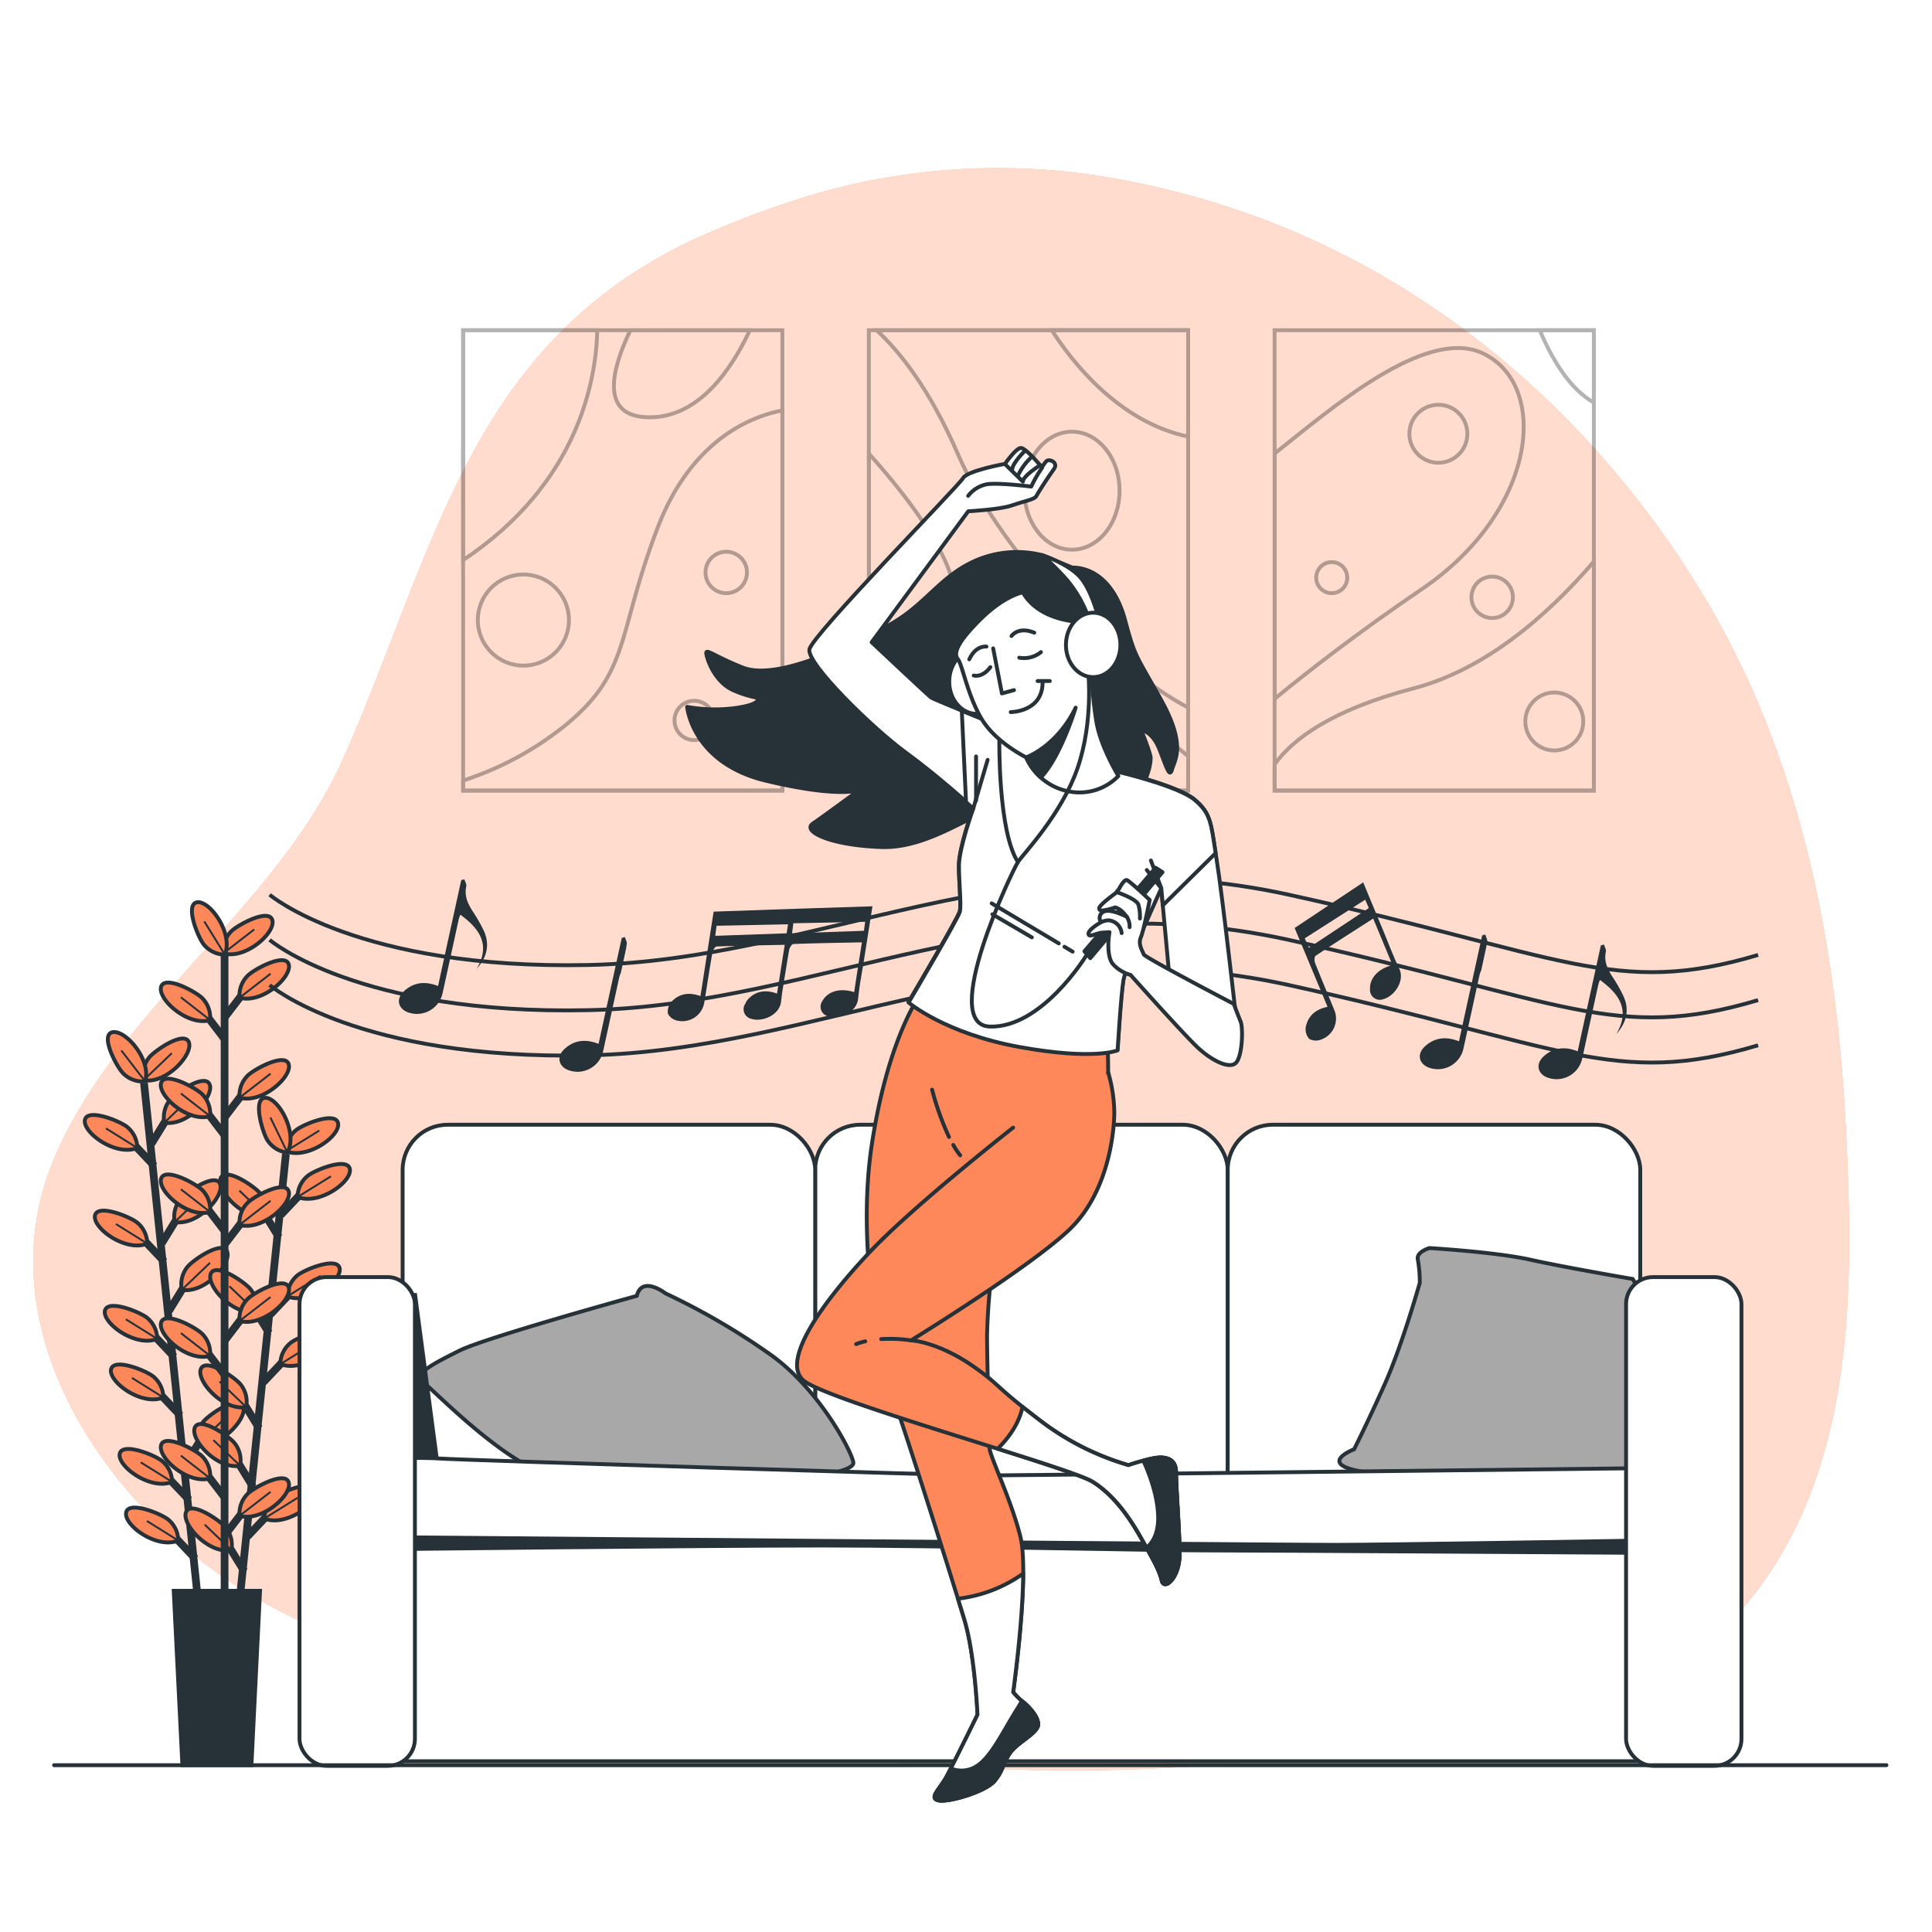 <svg class="animated" id="freepik_stories-listening-happy-music" xmlns="http://www.w3.org/2000/svg" viewBox="0 0 500 500" version="1.1" xmlns:xlink="http://www.w3.org/1999/xlink" xmlns:svgjs="http://svgjs.com/svgjs"><style>svg#freepik_stories-listening-happy-music:not(.animated) .animable {opacity: 0;}svg#freepik_stories-listening-happy-music.animated #freepik--musical-notes--inject-1 {animation: 1.5s Infinite  linear floating;animation-delay: 0s;}            @keyframes floating {                0% {                    opacity: 1;                    transform: translateY(0px);                }                50% {                    transform: translateY(-10px);                }                100% {                    opacity: 1;                    transform: translateY(0px);                }            }        </style><g id="freepik--background-simple--inject-1" class="animable" style="transform-origin: 243.591px 250.827px;"><path d="M437,428a58.28,58.28,0,0,0,13.79-11.5c29.3-33.9,29-81.73,27-122.94-2.38-48.65-11.38-97.32-37.41-140.23C415.3,112,377.5,76.83,330.19,58A215.65,215.65,0,0,0,289.58,46.4a170.44,170.44,0,0,0-77.5,3.47,239.53,239.53,0,0,0-28,10.08C121.82,86.49,113.17,141.2,89,195.9c-17.13,38.72-57.43,64-74.52,102.8C-4.69,342.13,26,389.58,65.12,412.89a158.86,158.86,0,0,0,28.5,13.23c93,32.72,197.91,42.75,294.73,18.94C404.64,441.05,422.69,436.8,437,428Z" style="fill: rgb(255, 136, 91); transform-origin: 243.591px 250.827px;" id="el2og7d7fzuju" class="animable"></path><g id="el50gi3r1v6mn"><path d="M437,428a58.28,58.28,0,0,0,13.79-11.5c29.3-33.9,29-81.73,27-122.94-2.38-48.65-11.38-97.32-37.41-140.23C415.3,112,377.5,76.83,330.19,58A215.65,215.65,0,0,0,289.58,46.4a170.44,170.44,0,0,0-77.5,3.47,239.53,239.53,0,0,0-28,10.08C121.82,86.49,113.17,141.2,89,195.9c-17.13,38.72-57.43,64-74.52,102.8C-4.69,342.13,26,389.58,65.12,412.89a158.86,158.86,0,0,0,28.5,13.23c93,32.72,197.91,42.75,294.73,18.94C404.64,441.05,422.69,436.8,437,428Z" style="fill: rgb(255, 255, 255); opacity: 0.7; transform-origin: 243.591px 250.827px;" class="animable"></path></g></g><g id="freepik--Plant--inject-1" class="animable" style="transform-origin: 56.259px 345.162px;"><line x1="37.27" y1="280.29" x2="51.19" y2="413.72" style="fill: none; stroke: rgb(38, 50, 56); stroke-miterlimit: 10; stroke-width: 2px; transform-origin: 44.23px 347.005px;" id="elphw0lxzagwk" class="animable"></line><line x1="48.95" y1="388.18" x2="42.63" y2="381.52" style="fill: none; stroke: rgb(38, 50, 56); stroke-miterlimit: 10; stroke-width: 2px; transform-origin: 45.79px 384.85px;" id="el7yqta1v0lmx" class="animable"></line><path d="M44.55,383.51A7.15,7.15,0,0,0,42,378.16c-1.62-1.45-10.15-5-11-2C30.2,379.4,38.93,385.81,44.55,383.51Z" style="fill: rgb(255, 136, 91); stroke: rgb(38, 50, 56); stroke-miterlimit: 10; transform-origin: 37.749px 379.494px;" id="elun4jjbcj1nn" class="animable"></path><line x1="44.55" y1="383.51" x2="36.43" y2="378.46" style="fill: none; stroke: rgb(38, 50, 56); stroke-miterlimit: 10; stroke-width: 0.5px; transform-origin: 40.49px 380.985px;" id="elcagxwwqx9r" class="animable"></line><line x1="50.53" y1="403.36" x2="44.22" y2="396.69" style="fill: none; stroke: rgb(38, 50, 56); stroke-miterlimit: 10; stroke-width: 2px; transform-origin: 47.375px 400.025px;" id="el03932cecnbqr" class="animable"></line><path d="M46.13,398.69a7.12,7.12,0,0,0-2.51-5.36c-1.62-1.44-10.15-5-10.95-2C31.79,394.57,40.51,401,46.13,398.69Z" style="fill: rgb(255, 136, 91); stroke: rgb(38, 50, 56); stroke-miterlimit: 10; transform-origin: 39.369px 394.671px;" id="el0itv6tyybefg" class="animable"></path><line x1="46.13" y1="398.69" x2="38.02" y2="393.63" style="fill: none; stroke: rgb(38, 50, 56); stroke-miterlimit: 10; stroke-width: 0.5px; transform-origin: 42.075px 396.16px;" id="elr6ssah3lae" class="animable"></line><line x1="45.08" y1="351.16" x2="38.77" y2="344.49" style="fill: none; stroke: rgb(38, 50, 56); stroke-miterlimit: 10; stroke-width: 2px; transform-origin: 41.925px 347.825px;" id="elp9os7ey6d4q" class="animable"></line><path d="M40.69,346.49a7.16,7.16,0,0,0-2.52-5.36c-1.62-1.44-10.14-5-11-2C26.34,342.37,35.07,348.78,40.69,346.49Z" style="fill: rgb(255, 136, 91); stroke: rgb(38, 50, 56); stroke-miterlimit: 10; transform-origin: 33.902px 342.468px;" id="elavyqe8vfeks" class="animable"></path><line x1="40.69" y1="346.49" x2="32.57" y2="341.43" style="fill: none; stroke: rgb(38, 50, 56); stroke-miterlimit: 10; stroke-width: 0.5px; transform-origin: 36.63px 343.96px;" id="el1hrlzeneaum" class="animable"></line><line x1="46.67" y1="366.33" x2="40.35" y2="359.66" style="fill: none; stroke: rgb(38, 50, 56); stroke-miterlimit: 10; stroke-width: 2px; transform-origin: 43.51px 362.995px;" id="elt6og43v5b0q" class="animable"></line><path d="M42.27,361.66a7.14,7.14,0,0,0-2.51-5.35c-1.62-1.45-10.15-5-11-2C27.92,357.54,36.65,364,42.27,361.66Z" style="fill: rgb(255, 136, 91); stroke: rgb(38, 50, 56); stroke-miterlimit: 10; transform-origin: 35.487px 357.65px;" id="eld95akwncuf9" class="animable"></path><line x1="42.27" y1="361.66" x2="34.15" y2="356.6" style="fill: none; stroke: rgb(38, 50, 56); stroke-miterlimit: 10; stroke-width: 0.5px; transform-origin: 38.21px 359.13px;" id="eldg7rcpcqr9j" class="animable"></line><line x1="42.51" y1="326.51" x2="36.2" y2="319.84" style="fill: none; stroke: rgb(38, 50, 56); stroke-miterlimit: 10; stroke-width: 2px; transform-origin: 39.355px 323.175px;" id="elx0wlfv17q4i" class="animable"></line><path d="M38.11,321.84a7.12,7.12,0,0,0-2.51-5.36c-1.62-1.44-10.15-5-11-2C23.77,317.72,32.49,324.13,38.11,321.84Z" style="fill: rgb(255, 136, 91); stroke: rgb(38, 50, 56); stroke-miterlimit: 10; transform-origin: 31.327px 317.818px;" id="elct2urbm6raa" class="animable"></path><line x1="38.11" y1="321.84" x2="30" y2="316.78" style="fill: none; stroke: rgb(38, 50, 56); stroke-miterlimit: 10; stroke-width: 0.5px; transform-origin: 34.055px 319.31px;" id="ela1g44praj1i" class="animable"></line><line x1="39.93" y1="301.75" x2="33.61" y2="295.08" style="fill: none; stroke: rgb(38, 50, 56); stroke-miterlimit: 10; stroke-width: 2px; transform-origin: 36.77px 298.415px;" id="el4njh5b33hbp" class="animable"></line><path d="M35.53,297.08A7.14,7.14,0,0,0,33,291.73c-1.62-1.45-10.15-5-11-2C21.18,293,29.91,299.38,35.53,297.08Z" style="fill: rgb(255, 136, 91); stroke: rgb(38, 50, 56); stroke-miterlimit: 10; transform-origin: 28.738px 293.065px;" id="eljbn9fkkhwsi" class="animable"></path><line x1="35.53" y1="297.08" x2="27.41" y2="292.02" style="fill: none; stroke: rgb(38, 50, 56); stroke-miterlimit: 10; stroke-width: 0.5px; transform-origin: 31.47px 294.55px;" id="elw051rwy3l0j" class="animable"></line><line x1="47.88" y1="379.21" x2="52.68" y2="371.38" style="fill: none; stroke: rgb(38, 50, 56); stroke-miterlimit: 10; stroke-width: 2px; transform-origin: 50.28px 375.295px;" id="elo8of69eue6" class="animable"></line><path d="M51.22,373.73A7.14,7.14,0,0,1,52.57,368c1.29-1.75,8.89-7,10.3-4.25C64.41,366.74,57.19,374.82,51.22,373.73Z" style="fill: rgb(255, 136, 91); stroke: rgb(38, 50, 56); stroke-miterlimit: 10; transform-origin: 57.084px 368.399px;" id="el7hevayrmm6t" class="animable"></path><line x1="51.22" y1="373.73" x2="58.53" y2="366.74" style="fill: none; stroke: rgb(38, 50, 56); stroke-miterlimit: 10; stroke-width: 0.5px; transform-origin: 54.875px 370.235px;" id="el4hmay63uhwu" class="animable"></line><line x1="43.72" y1="339.28" x2="48.52" y2="331.45" style="fill: none; stroke: rgb(38, 50, 56); stroke-miterlimit: 10; stroke-width: 2px; transform-origin: 46.12px 335.365px;" id="elg95om0pdd99" class="animable"></line><path d="M47.05,333.8A7.17,7.17,0,0,1,48.41,328c1.28-1.75,8.89-7,10.3-4.25C60.24,326.81,53,334.88,47.05,333.8Z" style="fill: rgb(255, 136, 91); stroke: rgb(38, 50, 56); stroke-miterlimit: 10; transform-origin: 52.914px 328.433px;" id="eld2nlep4djpu" class="animable"></path><line x1="47.05" y1="333.8" x2="54.36" y2="326.81" style="fill: none; stroke: rgb(38, 50, 56); stroke-miterlimit: 10; stroke-width: 0.5px; transform-origin: 50.705px 330.305px;" id="elwwd1yz9jqy" class="animable"></line><line x1="41.89" y1="321.73" x2="46.69" y2="313.9" style="fill: none; stroke: rgb(38, 50, 56); stroke-miterlimit: 10; stroke-width: 2px; transform-origin: 44.29px 317.815px;" id="el9bhldx1a4gm" class="animable"></line><path d="M45.22,316.25a7.18,7.18,0,0,1,1.35-5.76c1.29-1.75,8.89-7,10.31-4.25C58.41,309.26,51.2,317.34,45.22,316.25Z" style="fill: rgb(255, 136, 91); stroke: rgb(38, 50, 56); stroke-miterlimit: 10; transform-origin: 51.086px 310.904px;" id="el146cntjnsox" class="animable"></path><line x1="45.22" y1="316.25" x2="52.53" y2="309.26" style="fill: none; stroke: rgb(38, 50, 56); stroke-miterlimit: 10; stroke-width: 0.5px; transform-origin: 48.875px 312.755px;" id="el5yagq029iq2" class="animable"></line><line x1="39.2" y1="296" x2="44" y2="288.17" style="fill: none; stroke: rgb(38, 50, 56); stroke-miterlimit: 10; stroke-width: 2px; transform-origin: 41.6px 292.085px;" id="el1urd0dlrq4c" class="animable"></line><path d="M42.54,290.53a7.14,7.14,0,0,1,1.35-5.76c1.29-1.75,8.89-7,10.3-4.25C55.73,283.53,48.51,291.61,42.54,290.53Z" style="fill: rgb(255, 136, 91); stroke: rgb(38, 50, 56); stroke-miterlimit: 10; transform-origin: 48.401px 285.183px;" id="elsh7udjaxri9" class="animable"></path><line x1="42.54" y1="290.53" x2="49.85" y2="283.54" style="fill: none; stroke: rgb(38, 50, 56); stroke-miterlimit: 10; stroke-width: 0.5px; transform-origin: 46.195px 287.035px;" id="el344yofqkupx" class="animable"></line><path d="M37.15,279.55a7.12,7.12,0,0,1,1.35-5.75c1.29-1.75,8.89-7,10.3-4.25C50.34,272.56,43.12,280.64,37.15,279.55Z" style="fill: rgb(255, 136, 91); stroke: rgb(38, 50, 56); stroke-miterlimit: 10; transform-origin: 43.011px 274.209px;" id="elkgwi0fkhxpk" class="animable"></path><line x1="37.15" y1="279.55" x2="44.46" y2="272.57" style="fill: none; stroke: rgb(38, 50, 56); stroke-miterlimit: 10; stroke-width: 0.5px; transform-origin: 40.805px 276.06px;" id="elfg1wzcnroh" class="animable"></line><path d="M37.57,279.86A7.15,7.15,0,0,1,32,277.91c-1.61-1.47-6-9.58-3.15-10.69C32,266,39.28,274,37.57,279.86Z" style="fill: rgb(255, 136, 91); stroke: rgb(38, 50, 56); stroke-miterlimit: 10; transform-origin: 32.868px 273.492px;" id="elnqmlwehqvu8" class="animable"></path><line x1="37.57" y1="279.86" x2="31.39" y2="271.85" style="fill: none; stroke: rgb(38, 50, 56); stroke-miterlimit: 10; stroke-width: 0.5px; transform-origin: 34.48px 275.855px;" id="el74odl372b6j" class="animable"></line><line x1="73.99" y1="298.67" x2="60.15" y2="432.1" style="fill: none; stroke: rgb(38, 50, 56); stroke-miterlimit: 10; stroke-width: 2px; transform-origin: 67.07px 365.385px;" id="elr2ox0819hbg" class="animable"></line><line x1="63.21" y1="406.65" x2="58.4" y2="398.83" style="fill: none; stroke: rgb(38, 50, 56); stroke-miterlimit: 10; stroke-width: 2px; transform-origin: 60.805px 402.74px;" id="elgv292cdzx1l" class="animable"></line><path d="M59.87,401.18a7.17,7.17,0,0,0-1.36-5.76c-1.29-1.75-8.89-7-10.3-4.24C46.67,394.19,53.89,402.27,59.87,401.18Z" style="fill: rgb(255, 136, 91); stroke: rgb(38, 50, 56); stroke-miterlimit: 10; transform-origin: 54.002px 395.837px;" id="el4h9ov36jhed" class="animable"></path><line x1="59.87" y1="401.18" x2="52.97" y2="394.56" style="fill: none; stroke: rgb(38, 50, 56); stroke-miterlimit: 10; stroke-width: 0.5px; transform-origin: 56.42px 397.87px;" id="eletk1ikt9yrh" class="animable"></line><line x1="67.05" y1="369.62" x2="62.24" y2="361.8" style="fill: none; stroke: rgb(38, 50, 56); stroke-miterlimit: 10; stroke-width: 2px; transform-origin: 64.645px 365.71px;" id="eloxh2mb9zynq" class="animable"></line><path d="M63.71,364.15a7.17,7.17,0,0,0-1.36-5.76c-1.28-1.75-8.89-7-10.3-4.24C50.52,357.16,57.74,365.24,63.71,364.15Z" style="fill: rgb(255, 136, 91); stroke: rgb(38, 50, 56); stroke-miterlimit: 10; transform-origin: 57.843px 358.807px;" id="elsoorboldwxr" class="animable"></path><line x1="63.71" y1="364.15" x2="56.81" y2="357.53" style="fill: none; stroke: rgb(38, 50, 56); stroke-miterlimit: 10; stroke-width: 0.5px; transform-origin: 60.26px 360.84px;" id="elqba26pyqt2t" class="animable"></line><line x1="65.47" y1="384.8" x2="60.67" y2="376.97" style="fill: none; stroke: rgb(38, 50, 56); stroke-miterlimit: 10; stroke-width: 2px; transform-origin: 63.07px 380.885px;" id="elbdzan80e1" class="animable"></line><path d="M62.14,379.32a7.14,7.14,0,0,0-1.36-5.75c-1.29-1.75-8.89-7-10.3-4.25C48.94,372.34,56.16,380.41,62.14,379.32Z" style="fill: rgb(255, 136, 91); stroke: rgb(38, 50, 56); stroke-miterlimit: 10; transform-origin: 56.272px 373.979px;" id="elqcu0llw5b1m" class="animable"></path><line x1="62.14" y1="379.32" x2="55.23" y2="372.7" style="fill: none; stroke: rgb(38, 50, 56); stroke-miterlimit: 10; stroke-width: 0.5px; transform-origin: 58.685px 376.01px;" id="el5xr3lld2orr" class="animable"></line><line x1="69.61" y1="344.97" x2="64.8" y2="337.15" style="fill: none; stroke: rgb(38, 50, 56); stroke-miterlimit: 10; stroke-width: 2px; transform-origin: 67.205px 341.06px;" id="el7qykhsavv45" class="animable"></line><path d="M66.27,339.5a7.17,7.17,0,0,0-1.36-5.76c-1.29-1.75-8.89-7-10.3-4.24C53.07,332.51,60.29,340.59,66.27,339.5Z" style="fill: rgb(255, 136, 91); stroke: rgb(38, 50, 56); stroke-miterlimit: 10; transform-origin: 60.402px 334.157px;" id="eldn4j6tteli6" class="animable"></path><line x1="66.27" y1="339.5" x2="59.37" y2="332.88" style="fill: none; stroke: rgb(38, 50, 56); stroke-miterlimit: 10; stroke-width: 0.5px; transform-origin: 62.82px 336.19px;" id="elhyu6qght7y" class="animable"></line><line x1="72.18" y1="320.21" x2="67.37" y2="312.39" style="fill: none; stroke: rgb(38, 50, 56); stroke-miterlimit: 10; stroke-width: 2px; transform-origin: 69.775px 316.3px;" id="elh8pxehzok27" class="animable"></line><path d="M68.84,314.74A7.17,7.17,0,0,0,67.48,309c-1.29-1.75-8.89-7-10.3-4.24C55.64,307.75,62.86,315.83,68.84,314.74Z" style="fill: rgb(255, 136, 91); stroke: rgb(38, 50, 56); stroke-miterlimit: 10; transform-origin: 62.97px 309.407px;" id="eliada9g46189" class="animable"></path><line x1="68.84" y1="314.74" x2="61.94" y2="308.12" style="fill: none; stroke: rgb(38, 50, 56); stroke-miterlimit: 10; stroke-width: 0.5px; transform-origin: 65.39px 311.43px;" id="ellpsd8lswmfm" class="animable"></line><line x1="64.02" y1="397.65" x2="70.33" y2="390.98" style="fill: none; stroke: rgb(38, 50, 56); stroke-miterlimit: 10; stroke-width: 2px; transform-origin: 67.175px 394.315px;" id="elgml9nvqcd8i" class="animable"></line><path d="M68.41,393a7.17,7.17,0,0,1,2.51-5.36c1.62-1.45,10.14-5,11-2C82.76,388.85,74,395.27,68.41,393Z" style="fill: rgb(255, 136, 91); stroke: rgb(38, 50, 56); stroke-miterlimit: 10; transform-origin: 75.193px 388.973px;" id="elzoomh0s1lzi" class="animable"></path><line x1="68.41" y1="392.98" x2="77" y2="387.64" style="fill: none; stroke: rgb(38, 50, 56); stroke-miterlimit: 10; stroke-width: 0.5px; transform-origin: 72.705px 390.31px;" id="el0hbdtgj7srh" class="animable"></line><line x1="68.16" y1="357.71" x2="74.47" y2="351.04" style="fill: none; stroke: rgb(38, 50, 56); stroke-miterlimit: 10; stroke-width: 2px; transform-origin: 71.315px 354.375px;" id="elc9rago4vnn" class="animable"></line><path d="M72.55,353a7.14,7.14,0,0,1,2.51-5.35c1.62-1.45,10.15-5,11-2C86.9,348.91,78.18,355.33,72.55,353Z" style="fill: rgb(255, 136, 91); stroke: rgb(38, 50, 56); stroke-miterlimit: 10; transform-origin: 79.333px 348.989px;" id="elzi4zf7w1bh9" class="animable"></path><line x1="72.55" y1="353.04" x2="81.14" y2="347.71" style="fill: none; stroke: rgb(38, 50, 56); stroke-miterlimit: 10; stroke-width: 0.5px; transform-origin: 76.845px 350.375px;" id="el7kbddjbkg9c" class="animable"></line><line x1="69.98" y1="340.17" x2="76.29" y2="333.49" style="fill: none; stroke: rgb(38, 50, 56); stroke-miterlimit: 10; stroke-width: 2px; transform-origin: 73.135px 336.83px;" id="elex2xzu8a04t" class="animable"></line><path d="M74.37,335.49a7.14,7.14,0,0,1,2.51-5.35c1.62-1.45,10.15-5,11-2C88.72,331.37,80,337.79,74.37,335.49Z" style="fill: rgb(255, 136, 91); stroke: rgb(38, 50, 56); stroke-miterlimit: 10; transform-origin: 81.153px 331.474px;" id="elf6ztzyw5mo" class="animable"></path><line x1="74.37" y1="335.49" x2="82.97" y2="330.16" style="fill: none; stroke: rgb(38, 50, 56); stroke-miterlimit: 10; stroke-width: 0.5px; transform-origin: 78.67px 332.825px;" id="elcr3ojzmh13" class="animable"></line><line x1="72.65" y1="314.44" x2="78.96" y2="307.77" style="fill: none; stroke: rgb(38, 50, 56); stroke-miterlimit: 10; stroke-width: 2px; transform-origin: 75.805px 311.105px;" id="el2whcy8qjg5m" class="animable"></line><path d="M77,309.77a7.17,7.17,0,0,1,2.51-5.36c1.62-1.45,10.15-5,11-2C91.39,305.64,82.67,312.06,77,309.77Z" style="fill: rgb(255, 136, 91); stroke: rgb(38, 50, 56); stroke-miterlimit: 10; transform-origin: 83.786px 305.747px;" id="elzgpfxrbg5ch" class="animable"></path><line x1="77.04" y1="309.77" x2="85.64" y2="304.43" style="fill: none; stroke: rgb(38, 50, 56); stroke-miterlimit: 10; stroke-width: 0.5px; transform-origin: 81.34px 307.1px;" id="el6k8dnv98csx" class="animable"></line><path d="M74,297.92a7.17,7.17,0,0,1,2.51-5.36c1.62-1.44,10.14-5,10.95-2C88.38,293.79,79.65,300.21,74,297.92Z" style="fill: rgb(255, 136, 91); stroke: rgb(38, 50, 56); stroke-miterlimit: 10; transform-origin: 80.764px 293.898px;" id="elgitxeva940t" class="animable"></path><line x1="74.03" y1="297.92" x2="82.62" y2="292.59" style="fill: none; stroke: rgb(38, 50, 56); stroke-miterlimit: 10; stroke-width: 0.5px; transform-origin: 78.325px 295.255px;" id="elmfqz2a8bvx" class="animable"></line><path d="M74.38,298.3a7.16,7.16,0,0,1-5.06-3.05c-1.27-1.77-3.95-10.62-.88-11.11C71.78,283.6,77.25,293,74.38,298.3Z" style="fill: rgb(255, 136, 91); stroke: rgb(38, 50, 56); stroke-miterlimit: 10; transform-origin: 71.103px 291.209px;" id="ely6sriiav3c" class="animable"></path><line x1="74.38" y1="298.3" x2="69.98" y2="289.2" style="fill: none; stroke: rgb(38, 50, 56); stroke-miterlimit: 10; stroke-width: 0.5px; transform-origin: 72.18px 293.75px;" id="el828opycmyv6" class="animable"></line><line x1="58.12" y1="244.34" x2="58.12" y2="413.07" style="fill: none; stroke: rgb(38, 50, 56); stroke-miterlimit: 10; stroke-width: 2px; transform-origin: 58.12px 328.705px;" id="elce9c0vffan8" class="animable"></line><line x1="58.26" y1="387.7" x2="52.67" y2="380.41" style="fill: none; stroke: rgb(38, 50, 56); stroke-miterlimit: 10; stroke-width: 2px; transform-origin: 55.465px 384.055px;" id="elcrhg36j8txp" class="animable"></line><path d="M54.37,382.6A7.14,7.14,0,0,0,52.43,377C51,375.4,42.86,371,41.74,373.85,40.53,377,48.54,384.3,54.37,382.6Z" style="fill: rgb(255, 136, 91); stroke: rgb(38, 50, 56); stroke-miterlimit: 10; transform-origin: 48.01px 377.882px;" id="elsoou2hp825" class="animable"></path><line x1="54.37" y1="382.6" x2="46.82" y2="376.72" style="fill: none; stroke: rgb(38, 50, 56); stroke-miterlimit: 10; stroke-width: 0.5px; transform-origin: 50.595px 379.66px;" id="el3ly5nmwtv9m" class="animable"></line><line x1="58.26" y1="355.99" x2="52.67" y2="348.7" style="fill: none; stroke: rgb(38, 50, 56); stroke-miterlimit: 10; stroke-width: 2px; transform-origin: 55.465px 352.345px;" id="elzsbesy0eprr" class="animable"></line><path d="M54.37,350.89a7.14,7.14,0,0,0-1.94-5.59c-1.46-1.61-9.57-6.06-10.69-3.16C40.53,345.3,48.54,352.59,54.37,350.89Z" style="fill: rgb(255, 136, 91); stroke: rgb(38, 50, 56); stroke-miterlimit: 10; transform-origin: 48.009px 346.162px;" id="ele2ssb11jasg" class="animable"></path><line x1="54.37" y1="350.89" x2="46.82" y2="345.01" style="fill: none; stroke: rgb(38, 50, 56); stroke-miterlimit: 10; stroke-width: 0.5px; transform-origin: 50.595px 347.95px;" id="elxs9jqdce8tj" class="animable"></line><line x1="58.26" y1="318.76" x2="52.67" y2="311.47" style="fill: none; stroke: rgb(38, 50, 56); stroke-miterlimit: 10; stroke-width: 2px; transform-origin: 55.465px 315.115px;" id="elz1dsvv4n0i" class="animable"></line><path d="M54.37,313.66a7.14,7.14,0,0,0-1.94-5.59c-1.46-1.6-9.57-6.06-10.69-3.15C40.53,308.07,48.54,315.36,54.37,313.66Z" style="fill: rgb(255, 136, 91); stroke: rgb(38, 50, 56); stroke-miterlimit: 10; transform-origin: 48.009px 308.935px;" id="elr9jxisaj8kc" class="animable"></path><line x1="54.37" y1="313.66" x2="46.82" y2="307.79" style="fill: none; stroke: rgb(38, 50, 56); stroke-miterlimit: 10; stroke-width: 0.5px; transform-origin: 50.595px 310.725px;" id="eltfdrpmnb55j" class="animable"></line><line x1="58.26" y1="293.98" x2="52.67" y2="286.69" style="fill: none; stroke: rgb(38, 50, 56); stroke-miterlimit: 10; stroke-width: 2px; transform-origin: 55.465px 290.335px;" id="elreiuslccpii" class="animable"></line><path d="M54.37,288.88a7.14,7.14,0,0,0-1.94-5.59c-1.46-1.61-9.57-6.06-10.69-3.16C40.53,283.29,48.54,290.58,54.37,288.88Z" style="fill: rgb(255, 136, 91); stroke: rgb(38, 50, 56); stroke-miterlimit: 10; transform-origin: 48.009px 284.152px;" id="elo8z4sxis1p" class="animable"></path><line x1="54.37" y1="288.88" x2="46.82" y2="283" style="fill: none; stroke: rgb(38, 50, 56); stroke-miterlimit: 10; stroke-width: 0.5px; transform-origin: 50.595px 285.94px;" id="el3rw2xdbiesg" class="animable"></line><line x1="58.26" y1="269.09" x2="52.67" y2="261.8" style="fill: none; stroke: rgb(38, 50, 56); stroke-miterlimit: 10; stroke-width: 2px; transform-origin: 55.465px 265.445px;" id="elvkm0vuzxaj9" class="animable"></line><path d="M54.37,264a7.14,7.14,0,0,0-1.94-5.59c-1.46-1.61-9.57-6.06-10.69-3.16C40.53,258.4,48.54,265.69,54.37,264Z" style="fill: rgb(255, 136, 91); stroke: rgb(38, 50, 56); stroke-miterlimit: 10; transform-origin: 48.009px 259.271px;" id="el9qkoslp9uok" class="animable"></path><line x1="54.37" y1="263.99" x2="46.82" y2="258.11" style="fill: none; stroke: rgb(38, 50, 56); stroke-miterlimit: 10; stroke-width: 0.5px; transform-origin: 50.595px 261.05px;" id="elzj7tjcxcmp9" class="animable"></line><line x1="58.14" y1="397.38" x2="63.72" y2="390.09" style="fill: none; stroke: rgb(38, 50, 56); stroke-miterlimit: 10; stroke-width: 2px; transform-origin: 60.93px 393.735px;" id="elupftbvnbhac" class="animable"></line><path d="M62,392.28A7.18,7.18,0,0,1,64,386.69c1.46-1.6,9.57-6.06,10.68-3.15C75.87,386.69,67.85,394,62,392.28Z" style="fill: rgb(255, 136, 91); stroke: rgb(38, 50, 56); stroke-miterlimit: 10; transform-origin: 68.387px 387.558px;" id="elbvz5viaa3ik" class="animable"></path><line x1="62.02" y1="392.28" x2="70.02" y2="386.09" style="fill: none; stroke: rgb(38, 50, 56); stroke-miterlimit: 10; stroke-width: 0.5px; transform-origin: 66.02px 389.185px;" id="elytkg9r1j04c" class="animable"></line><line x1="58.14" y1="346.95" x2="63.72" y2="339.66" style="fill: none; stroke: rgb(38, 50, 56); stroke-miterlimit: 10; stroke-width: 2px; transform-origin: 60.93px 343.305px;" id="elo2zsbe0b0f9" class="animable"></line><path d="M62,341.85A7.17,7.17,0,0,1,64,336.26c1.46-1.61,9.57-6.06,10.68-3.16C75.87,336.26,67.85,343.55,62,341.85Z" style="fill: rgb(255, 136, 91); stroke: rgb(38, 50, 56); stroke-miterlimit: 10; transform-origin: 68.387px 337.122px;" id="elzcsb760125" class="animable"></path><line x1="62.02" y1="341.85" x2="70.02" y2="335.66" style="fill: none; stroke: rgb(38, 50, 56); stroke-miterlimit: 10; stroke-width: 0.5px; transform-origin: 66.02px 338.755px;" id="elbd1rbhgjlgq" class="animable"></line><line x1="58.14" y1="322.06" x2="63.72" y2="314.77" style="fill: none; stroke: rgb(38, 50, 56); stroke-miterlimit: 10; stroke-width: 2px; transform-origin: 60.93px 318.415px;" id="elhy72j1ws4nc" class="animable"></line><path d="M62,317A7.17,7.17,0,0,1,64,311.37c1.46-1.61,9.57-6.06,10.68-3.16C75.87,311.37,67.85,318.66,62,317Z" style="fill: rgb(255, 136, 91); stroke: rgb(38, 50, 56); stroke-miterlimit: 10; transform-origin: 68.385px 312.247px;" id="elzk2n324tgas" class="animable"></path><line x1="62.02" y1="316.96" x2="70.02" y2="310.77" style="fill: none; stroke: rgb(38, 50, 56); stroke-miterlimit: 10; stroke-width: 0.5px; transform-origin: 66.02px 313.865px;" id="el3a51syyh1m3" class="animable"></line><line x1="58.14" y1="289.16" x2="63.72" y2="281.87" style="fill: none; stroke: rgb(38, 50, 56); stroke-miterlimit: 10; stroke-width: 2px; transform-origin: 60.93px 285.515px;" id="elxdsbagy3k89" class="animable"></line><path d="M62,284.06A7.17,7.17,0,0,1,64,278.47c1.46-1.61,9.57-6.06,10.68-3.16C75.87,278.47,67.85,285.76,62,284.06Z" style="fill: rgb(255, 136, 91); stroke: rgb(38, 50, 56); stroke-miterlimit: 10; transform-origin: 68.387px 279.332px;" id="elnyhil0rn9hr" class="animable"></path><line x1="62.02" y1="284.06" x2="70.02" y2="277.87" style="fill: none; stroke: rgb(38, 50, 56); stroke-miterlimit: 10; stroke-width: 0.5px; transform-origin: 66.02px 280.965px;" id="el8o54rhe2ueo" class="animable"></line><line x1="58.14" y1="263.29" x2="63.72" y2="256.01" style="fill: none; stroke: rgb(38, 50, 56); stroke-miterlimit: 10; stroke-width: 2px; transform-origin: 60.93px 259.65px;" id="elm93u7hiz4ks" class="animable"></line><path d="M62,258.19A7.15,7.15,0,0,1,64,252.61c1.46-1.61,9.57-6.06,10.68-3.16C75.87,252.61,67.85,259.89,62,258.19Z" style="fill: rgb(255, 136, 91); stroke: rgb(38, 50, 56); stroke-miterlimit: 10; transform-origin: 68.387px 253.467px;" id="elsdvmzq4gojb" class="animable"></path><line x1="62.02" y1="258.19" x2="70.02" y2="252" style="fill: none; stroke: rgb(38, 50, 56); stroke-miterlimit: 10; stroke-width: 0.5px; transform-origin: 66.02px 255.095px;" id="el9euvj8gvxil" class="animable"></line><path d="M57.8,246.72a7.19,7.19,0,0,1,1.94-5.59c1.47-1.6,9.57-6.06,10.69-3.15C71.65,241.13,63.63,248.42,57.8,246.72Z" style="fill: rgb(255, 136, 91); stroke: rgb(38, 50, 56); stroke-miterlimit: 10; transform-origin: 64.163px 241.995px;" id="elz41u6sp9t4s" class="animable"></path><line x1="57.8" y1="246.72" x2="65.8" y2="240.53" style="fill: none; stroke: rgb(38, 50, 56); stroke-miterlimit: 10; stroke-width: 0.5px; transform-origin: 61.8px 243.625px;" id="el408hkb2rrb4" class="animable"></line><path d="M58.19,247.06a7.14,7.14,0,0,1-5.35-2.51c-1.45-1.63-5-10.16-2-11C54.09,232.71,60.49,241.45,58.19,247.06Z" style="fill: rgb(255, 136, 91); stroke: rgb(38, 50, 56); stroke-miterlimit: 10; transform-origin: 54.174px 240.277px;" id="elw465eq4uqi" class="animable"></path><line x1="58.19" y1="247.06" x2="52.87" y2="238.46" style="fill: none; stroke: rgb(38, 50, 56); stroke-miterlimit: 10; stroke-width: 0.5px; transform-origin: 55.53px 242.76px;" id="elj4a0kq63mng" class="animable"></line><polygon points="65.07 456.83 47.2 456.83 44.96 411.7 67.3 411.7 65.07 456.83" style="fill: rgb(38, 50, 56); stroke: rgb(38, 50, 56); stroke-miterlimit: 10; transform-origin: 56.13px 434.265px;" id="ely4fi58gyfjo" class="animable"></polygon></g><g id="freepik--Pictures--inject-1" class="animable" style="transform-origin: 266.175px 145.035px;"><g id="elipu3r48sehn"><g style="opacity: 0.3; transform-origin: 266.175px 145.035px;" class="animable"><rect x="119.86" y="85.46" width="82.62" height="119.14" style="fill: none; stroke: rgb(0, 0, 0); stroke-miterlimit: 10; transform-origin: 161.17px 145.03px;" id="elq2qjqo177fd" class="animable"></rect><path d="M202.49,106.23v98.38H119.86V202a82.6,82.6,0,0,0,26.3-14.18c17.15-13.92,13.4-23.57,24.11-51.42C178.64,114.6,193.55,107.88,202.49,106.23Z" style="fill: none; stroke: rgb(0, 0, 0); stroke-miterlimit: 10; transform-origin: 161.175px 155.42px;" id="el40d46qly4f4" class="animable"></path><path d="M154.58,85.46c-.31,13.13-5,39.7-34.72,59.49V85.46Z" style="fill: none; stroke: rgb(0, 0, 0); stroke-miterlimit: 10; transform-origin: 137.22px 115.205px;" id="elydis051c5mq" class="animable"></path><path d="M194.06,85.46C189.37,95.48,181,108,168.13,108c-13.3,0-9.67-12.79-5-22.51Z" style="fill: none; stroke: rgb(0, 0, 0); stroke-miterlimit: 10; transform-origin: 176.471px 96.73px;" id="elcilcs7xy3w" class="animable"></path><g id="eliue4248mnnj"><circle cx="135.45" cy="160.47" r="11.79" style="fill: none; stroke: rgb(0, 0, 0); stroke-miterlimit: 10; transform-origin: 135.45px 160.47px; transform: rotate(-76.09deg);" class="animable"></circle></g><path d="M193.31,148.15a5.36,5.36,0,1,1-5.36-5.36A5.36,5.36,0,0,1,193.31,148.15Z" style="fill: none; stroke: rgb(0, 0, 0); stroke-miterlimit: 10; transform-origin: 187.95px 148.15px;" id="elcjcenbwmhno" class="animable"></path><circle cx="179.65" cy="186.45" r="5.09" style="fill: none; stroke: rgb(0, 0, 0); stroke-miterlimit: 10; transform-origin: 179.65px 186.45px;" id="elw414g7cy4p" class="animable"></circle><rect x="224.86" y="85.46" width="82.63" height="119.14" style="fill: none; stroke: rgb(0, 0, 0); stroke-miterlimit: 10; transform-origin: 266.175px 145.03px;" id="elbvk1cqdf43i" class="animable"></rect><path d="M307.5,85.46v97.66c-18.17-9.4-47.87-38.58-59.55-65.51-7.44-17.18-15.35-26.86-21.09-32.15Z" style="fill: none; stroke: rgb(0, 0, 0); stroke-miterlimit: 10; transform-origin: 267.18px 134.29px;" id="elstzwrnlfsbk" class="animable"></path><path d="M307.5,195.73v8.88H224.86v-3.4c15.75-10.47,40.08-23.9,56.31-19.85C291.62,184,300.56,189.77,307.5,195.73Z" style="fill: none; stroke: rgb(0, 0, 0); stroke-miterlimit: 10; transform-origin: 266.18px 192.615px;" id="elw8xk2bl5dv" class="animable"></path><path d="M246.89,158.33c-2.77,10.71-14.24,17.64-22,21.2V117.42C235.15,128.85,249.7,147.41,246.89,158.33Z" style="fill: none; stroke: rgb(0, 0, 0); stroke-miterlimit: 10; transform-origin: 236.067px 148.475px;" id="eloh27z7aysg" class="animable"></path><path d="M272.21,85.46H307.5V113C289.47,109.21,277.35,93.51,272.21,85.46Z" style="fill: none; stroke: rgb(0, 0, 0); stroke-miterlimit: 10; transform-origin: 289.855px 99.23px;" id="el57sjl6hj6e9" class="animable"></path><g id="elxnjf7x6alc"><ellipse cx="277.42" cy="126.99" rx="12.32" ry="15.27" style="fill: none; stroke: rgb(0, 0, 0); stroke-miterlimit: 10; transform-origin: 277.42px 126.99px; transform: rotate(-33.01deg);" class="animable"></ellipse></g><rect x="329.87" y="85.46" width="82.62" height="119.14" style="fill: none; stroke: rgb(0, 0, 0); stroke-miterlimit: 10; transform-origin: 371.18px 145.03px;" id="el2azegwmsdfe" class="animable"></rect><path d="M412.49,145.35v59.26H329.87V197.8c4.65-6.47,14.68-14.08,35.95-19.65C384.13,173.35,400.06,159.78,412.49,145.35Z" style="fill: none; stroke: rgb(0, 0, 0); stroke-miterlimit: 10; transform-origin: 371.18px 174.98px;" id="elfe61r9l76za" class="animable"></path><path d="M368,152.44c-16.53,11.22-29.65,21.46-38.09,28.39V117.34c14.2-11.22,38.81-32.71,53.63-26C401.17,99.4,398,132.07,368,152.44Z" style="fill: none; stroke: rgb(0, 0, 0); stroke-miterlimit: 10; transform-origin: 362.118px 135.449px;" id="elbupccvhol8w" class="animable"></path><path d="M412.49,85.46v18.73c-6.37-3.6-10.92-11.44-14-18.73Z" style="fill: none; stroke: rgb(0, 0, 0); stroke-miterlimit: 10; transform-origin: 405.49px 94.825px;" id="elw7gzeko8w2" class="animable"></path><circle cx="372.25" cy="112.26" r="7.5" style="fill: none; stroke: rgb(0, 0, 0); stroke-miterlimit: 10; transform-origin: 372.25px 112.26px;" id="elps5sx9yfndj" class="animable"></circle><circle cx="402.25" cy="186.72" r="7.5" style="fill: none; stroke: rgb(0, 0, 0); stroke-miterlimit: 10; transform-origin: 402.25px 186.72px;" id="elyno1vopjl5" class="animable"></circle><path d="M391.53,154.58a5.36,5.36,0,1,1-5.36-5.36A5.36,5.36,0,0,1,391.53,154.58Z" style="fill: none; stroke: rgb(0, 0, 0); stroke-miterlimit: 10; transform-origin: 386.17px 154.58px;" id="eltj5wklb16f" class="animable"></path><circle cx="344.65" cy="149.49" r="4.02" style="fill: none; stroke: rgb(0, 0, 0); stroke-miterlimit: 10; transform-origin: 344.65px 149.49px;" id="elfefy3p9stcf" class="animable"></circle></g></g></g><g id="freepik--Sofa--inject-1" class="animable" style="transform-origin: 264.1px 374.04px;"><rect x="210.96" y="291.08" width="106.77" height="101.15" rx="11.67" style="fill: rgb(255, 255, 255); stroke: rgb(38, 50, 56); stroke-miterlimit: 10; transform-origin: 264.345px 341.655px;" id="elas72fe402u" class="animable"></rect><rect x="104.2" y="291.08" width="106.77" height="101.15" rx="11.67" style="fill: rgb(255, 255, 255); stroke: rgb(38, 50, 56); stroke-miterlimit: 10; transform-origin: 157.585px 341.655px;" id="eld0scjdf392" class="animable"></rect><path d="M164.8,335.37s-39.16,10.8-45.91,14.18-12.15,6.07-9.45,8.1,17.56,17.55,29.71,23,32.41,0,52,1.35,29.7-1.35,29.7-3.38-8.1-18.23-20.93-27.68a177.49,177.49,0,0,0-27.68-16.21S166.15,330,164.8,335.37Z" style="fill: rgb(168, 168, 168); stroke: rgb(38, 50, 56); stroke-miterlimit: 10; transform-origin: 164.79px 357.965px;" id="eleuvpjmwtqru" class="animable"></path><polygon points="107.38 334.69 113.32 379.64 105.37 379.64 107.38 334.69" style="fill: rgb(38, 50, 56); stroke: rgb(38, 50, 56); stroke-miterlimit: 10; transform-origin: 109.345px 357.165px;" id="elepw3tx2dkfr" class="animable"></polygon><rect x="317.73" y="291.08" width="106.77" height="101.15" rx="11.67" style="fill: rgb(255, 255, 255); stroke: rgb(38, 50, 56); stroke-miterlimit: 10; transform-origin: 371.115px 341.655px;" id="elagog27knkyj" class="animable"></rect><path d="M422.55,331S405,328,396,326s-26.06-3-26.06-3-3.51,1-3,3a34.2,34.2,0,0,1,.5,6s-4.51,16-9,26.07-8,17-8,17-6.51,2.5-2.5,4.51,14.53,2,14.53,2h63.15l1-43.6Z" style="fill: rgb(168, 168, 168); stroke: rgb(38, 50, 56); stroke-miterlimit: 10; transform-origin: 386.627px 352.29px;" id="elgias685mdx6" class="animable"></path><polygon points="101.79 455.81 427.59 455.81 427.59 389.04 104.76 389.04 101.79 455.81" style="fill: rgb(255, 255, 255); stroke: rgb(38, 50, 56); stroke-miterlimit: 10; transform-origin: 264.69px 422.425px;" id="el8mu7d3uwich" class="animable"></polygon><path d="M99.75,400.93s82.84-.95,112.91-.95,85.8,1.27,99.6,1.27,110,.61,110,.61l.16-5.63-324.6-2.29Z" style="fill: rgb(38, 50, 56); stroke: rgb(38, 50, 56); stroke-miterlimit: 10; transform-origin: 260.12px 397.9px;" id="el639b69odajp" class="animable"></path><path d="M98.66,397.81s232.32,2,246.53,2,76.62-1.07,76.62-1.07V380s-161.27,1.86-167.45,1.86-135.31-4-140.25-4.38-15.45,0-15.45,0Z" style="fill: rgb(255, 255, 255); stroke: rgb(38, 50, 56); stroke-miterlimit: 10; transform-origin: 260.235px 388.561px;" id="elpiaat8yksbi" class="animable"></path><rect x="420.82" y="330.51" width="29.87" height="126.49" rx="7" style="fill: rgb(255, 255, 255); stroke: rgb(38, 50, 56); stroke-miterlimit: 10; transform-origin: 435.755px 393.755px;" id="el22zebgltv4d" class="animable"></rect><rect x="77.51" y="330.51" width="29.87" height="126.49" rx="7" style="fill: rgb(255, 255, 255); stroke: rgb(38, 50, 56); stroke-miterlimit: 10; transform-origin: 92.445px 393.755px;" id="elaz8tj6k9syr" class="animable"></rect></g><g id="freepik--Floor--inject-1" class="animable" style="transform-origin: 251.105px 456.83px;"><line x1="14" y1="456.83" x2="488.21" y2="456.83" style="fill: none; stroke: rgb(38, 50, 56); stroke-linecap: round; stroke-linejoin: round; transform-origin: 251.105px 456.83px;" id="elbffx13fk4ue" class="animable"></line></g><g id="freepik--musical-notes--inject-1" class="animable" style="transform-origin: 262.39px 253.317px;"><path d="M69.78,231.55S92.52,251,152.29,249.74,262.73,216,333.54,231.55,418,258.18,455,247.14" style="fill: none; stroke: rgb(38, 50, 56); stroke-miterlimit: 10; transform-origin: 262.39px 239.471px;" id="elydc8mzvoqc" class="animable"></path><path d="M69.78,243.24s22.74,19.49,82.51,18.19,110.44-33.78,181.25-18.19S418,269.88,455,258.83" style="fill: none; stroke: rgb(38, 50, 56); stroke-miterlimit: 10; transform-origin: 262.39px 251.157px;" id="eln5bswetsjxb" class="animable"></path><path d="M69.78,254.93s22.74,19.49,82.51,18.19,110.44-33.78,181.25-18.19S418,281.57,455,270.52" style="fill: none; stroke: rgb(38, 50, 56); stroke-miterlimit: 10; transform-origin: 262.39px 262.847px;" id="el17lxm3qntm7" class="animable"></path><path d="M352.8,228.36c1.77,4.27,3.46,8.36,5.16,12.44,1.37,3.3,2.61,6.66,4.16,9.87s-1.32,7.22-4.17,7.93a2.54,2.54,0,0,1-3.39-2.6c-.12-2.87,2.12-5.33,5.82-6.23-1.65-4-3.28-7.9-5-12.05-5.1,3.27-10,6.4-14.9,9.63-.33.22-.35,1.32-.14,1.86,1.58,4,3.27,8,4.9,12a5.76,5.76,0,0,1-3.43,7.86,3.57,3.57,0,0,1-3-.22,3.8,3.8,0,0,1-.89-3c.57-2.91,2.53-4.66,5.65-5.28l-8.52-20.41Zm-14.06,16.92L354.25,235l-.94-2.16-15.64,10C338.05,243.73,338.36,244.44,338.74,245.28Z" style="fill: rgb(38, 50, 56); transform-origin: 348.803px 248.83px;" id="el7d4h242lry" class="animable"></path><path d="M205.93,235.19v0l-21.24.74c-1.15,7.34-2.27,14.55-3.41,21.86-3-1.11-5.57-.65-7.57,1.54a3.81,3.81,0,0,0-.84,3.06,3.59,3.59,0,0,0,2.43,1.75,5.76,5.76,0,0,0,7-4.92c.7-4.25,1.34-8.52,2.08-12.76.11-.57.7-1.5,1.09-1.51,5.8-.22,11.61-.31,17.62-.43q-1,6.3-2,12.62c-3-1.11-5.57-.65-7.57,1.54a3.6,3.6,0,0,0-.59,1h0a2.55,2.55,0,0,0,1.54,4c2.8.88,7.33-.92,7.69-4.58.08-.79.18-1.58.29-2.36.59-3.64,1.15-7.29,1.79-10.92.1-.57.69-1.5,1.08-1.51,5.84-.22,11.69-.31,17.74-.43-.7,4.44-1.37,8.65-2,12.89-3.62-1.17-6.82-.24-8.21,2.26a2.55,2.55,0,0,0,1.53,4c2.8.88,7.33-.92,7.7-4.58s1.06-7.06,1.61-10.59l2.1-13.31Zm-20.82,7,.34-2.6,18.5-.38c-.13.78-.25,1.56-.37,2.33Zm38.47-1.3-18.6.65c.11-.78.2-1.48.3-2.24,0-.12,0-.24.05-.36l18.57-.38C223.79,239.42,223.69,240.12,223.58,240.93Z" style="fill: rgb(38, 50, 56); transform-origin: 199.305px 249.417px;" id="elg8175rpc42e" class="animable"></path><path d="M415.12,244.45c.17.62.61,1.3.48,1.85-.53,2.39.35,4.34,1.57,6.28a41,41,0,0,1,3,5.25c1.57,3.53.82,6.79-1.88,9.78,3.7-6.22.75-10.36-4.22-14a9.13,9.13,0,0,0-.41,1.15c-1.4,6.38-2.78,12.77-4.18,19.15a6.78,6.78,0,0,1-8.63,5.08c-2.88-.84-3.59-3.54-1.38-5.58,2.52-2.32,5.48-2.66,8.83-1.34q3-13.77,6-27.41Z" style="fill: rgb(38, 50, 56); transform-origin: 409.577px 261.87px;" id="el4du3drane" class="animable"></path><path d="M120.18,227.56c.18.62.61,1.29.49,1.84-.54,2.4.35,4.35,1.57,6.29a43.36,43.36,0,0,1,3,5.24c1.56,3.54.82,6.8-1.88,9.79,3.7-6.22.75-10.36-4.22-14a9.13,9.13,0,0,0-.41,1.15c-1.4,6.38-2.78,12.77-4.19,19.15a6.79,6.79,0,0,1-8.63,5.08c-2.87-.85-3.59-3.54-1.37-5.58,2.52-2.32,5.47-2.66,8.83-1.34q3-13.77,6-27.41Z" style="fill: rgb(38, 50, 56); transform-origin: 114.642px 244.979px;" id="elds8zld8y5n" class="animable"></path><path d="M383.34,251.11l1.39-6.42a5.56,5.56,0,0,1,.14-1c.12-.55-.31-1.23-.49-1.84l-.8.23c-2,9.11-4,18.22-6,27.41-3.36-1.33-6.31-1-8.83,1.33-2.22,2.05-1.5,4.74,1.37,5.59a6.79,6.79,0,0,0,8.63-5.08c1.41-6.39,2.79-12.78,4.19-19.16A7.52,7.52,0,0,1,383.34,251.11Z" style="fill: rgb(38, 50, 56); transform-origin: 376.169px 259.279px;" id="elzibk251p9fo" class="animable"></path><path d="M160.67,251.78l1.39-6.42a8.55,8.55,0,0,1,.14-1c.13-.55-.31-1.23-.48-1.85l-.81.23c-2,9.12-4,18.23-6,27.41-3.35-1.32-6.31-1-8.83,1.34-2.21,2-1.5,4.74,1.38,5.58A6.78,6.78,0,0,0,156.1,272c1.4-6.38,2.78-12.77,4.18-19.15A8.35,8.35,0,0,1,160.67,251.78Z" style="fill: rgb(38, 50, 56); transform-origin: 153.503px 259.942px;" id="elcu4qnyjfwht" class="animable"></path></g><g id="freepik--Character--inject-1" class="animable" style="transform-origin: 249.633px 290.968px;"><path d="M269.7,143.67a26.77,26.77,0,0,0-17.82,1.68c-9.34,4.35-12.82,12-23.25,17.17s-27.81,13.68-36.5,10.21-10-5.65-9.12-2.61,3.26,7.17,7.17,8.69a27.82,27.82,0,0,0,5.65,1.74s1.95,1.52-5,2.61a40.15,40.15,0,0,1-13-.22s1.31,14.55,20.43,19.12,24.11,2.39,24.11,2.39-9.12,6.73-12,8.69,4.35,5.64,17.82,6.08,26.07-11.08,33.45-11.08,16.3,5.65,24.77,3.48,11.95-13.47,11.3-16.08a51.22,51.22,0,0,0-2.39-6.52s2.82,0,4.78,5,2.6,7.38,3.26,5,3.69-6.09-2.83-17.82-6.73-10.86-9.34-20.64-8.26-13.68-13.69-13.68Z" style="fill: rgb(38, 50, 56); stroke: rgb(38, 50, 56); stroke-linecap: round; stroke-linejoin: round; transform-origin: 241.234px 181.045px;" id="elfy48z05tsea" class="animable"></path><g id="elind9w88jlig"><ellipse cx="252.71" cy="176.4" rx="7.05" ry="8.34" style="fill: rgb(255, 255, 255); stroke: rgb(38, 50, 56); stroke-linecap: round; stroke-linejoin: round; transform-origin: 252.71px 176.4px; transform: rotate(-14.12deg);" class="animable"></ellipse></g><path d="M237.59,258.31s-8,11.38-12,38.14,2.46,56.9,5.53,65.2,15.69,48.29,18.46,57.51S253,443.77,253,443.77s-6.15,12.61-8,16-4.61,5.54-2.15,6.15,12-2.15,14.45-4.92,2.47-5.53,4.62-8,6.76-4.62,6.76-6.77-2.76-4.92-4-5.84a17,17,0,0,1-2.46-2.46s4.3-30.45,1.84-40.3-8-20.91-8-23.06-.61-21.53-.61-29.22A170.35,170.35,0,0,1,257,326.59s5.53-16.61,12-24,16.92-10.15,17.53-17.23a133.18,133.18,0,0,0,0-16.6Z" style="fill: rgb(255, 136, 91); stroke: rgb(38, 50, 56); stroke-linecap: round; stroke-linejoin: round; transform-origin: 255.555px 362.158px;" id="elec107e03a4o" class="animable"></path><path d="M246.71,296.31A19.43,19.43,0,0,0,248.5,299" style="fill: none; stroke: rgb(38, 50, 56); stroke-linecap: round; stroke-linejoin: round; transform-origin: 247.605px 297.655px;" id="elqq6lbp6lc9a" class="animable"></path><path d="M241.22,282a72.77,72.77,0,0,0,4.38,12.24" style="fill: none; stroke: rgb(38, 50, 56); stroke-linecap: round; stroke-linejoin: round; transform-origin: 243.41px 288.12px;" id="el7jd9gbd9pss" class="animable"></path><path d="M262.2,291.83s-25.53,20-36.91,32-23.68,28.29-17.23,33.52S277,379.8,282.8,383.49s9.84,9.84,12.61,14.76,4.62,8,5.23,10.76,4.61-.61,4.61-6.76-.92-17.23-.92-21.22-3.38-4-5.53-3.69a56.12,56.12,0,0,0-6.77,1.84A69.46,69.46,0,0,1,269,367.49c-11.69-8.92-10-8.83-16.61-13.53-9.53-6.77-16.6-7.07-16.6-7.07s32-19.69,41.52-29.22,11.07-24.61,11.07-29.84a38.68,38.68,0,0,0-1.54-10.15" style="fill: rgb(255, 136, 91); stroke: rgb(38, 50, 56); stroke-linecap: round; stroke-linejoin: round; transform-origin: 255.765px 343.832px;" id="elw2165w4299d" class="animable"></path><path d="M223.94,347.13a19,19,0,0,0-2.37.71" style="fill: none; stroke: rgb(38, 50, 56); stroke-linecap: round; stroke-linejoin: round; transform-origin: 222.755px 347.485px;" id="elabtnfglhsg" class="animable"></path><path d="M235.75,346.89a37.2,37.2,0,0,0-7.7-.33" style="fill: none; stroke: rgb(38, 50, 56); stroke-linecap: round; stroke-linejoin: round; transform-origin: 231.9px 346.69px;" id="elrvgv2zu60lc" class="animable"></path><path d="M298.8,377.34a56.12,56.12,0,0,0-6.77,1.84A69.46,69.46,0,0,1,269,367.49c-1.73-1.32-3.16-2.44-4.38-3.41-.54,2.76-2.14,6.61-6.42,10.85,12.23,3.86,22.44,7.17,24.64,8.56,5.85,3.69,9.84,9.84,12.61,14.76s4.62,8,5.23,10.76,4.61-.61,4.61-6.76-.92-17.23-.92-21.22S301,377,298.8,377.34Z" style="fill: rgb(255, 255, 255); stroke: rgb(38, 50, 56); stroke-linecap: round; stroke-linejoin: round; transform-origin: 281.745px 387.032px;" id="el86k1i4q3v2v" class="animable"></path><path d="M298.8,377.34a22.76,22.76,0,0,0-2.91.67c1.25,2.7,3.6,8.47,3.83,14.09.2,5-1.67,7.38-3,8.45,2,3.62,3.42,6.16,3.93,8.46.62,2.77,4.61-.61,4.61-6.76s-.92-17.23-.92-21.22S301,377,298.8,377.34Z" style="fill: rgb(38, 50, 56); stroke: rgb(38, 50, 56); stroke-linecap: round; stroke-linejoin: round; transform-origin: 300.575px 393.599px;" id="elf2q28e3rf7k" class="animable"></path><path d="M264.66,440.39a17,17,0,0,1-2.46-2.46s2.52-17.9,2.6-30.69a36.38,36.38,0,0,1-16.88,6.5c.71,2.28,1.28,4.15,1.67,5.42,2.76,9.23,3.38,24.61,3.38,24.61s-6.15,12.61-8,16-4.61,5.54-2.15,6.15,12-2.15,14.45-4.92,2.47-5.53,4.62-8,6.76-4.62,6.76-6.77S265.89,441.31,264.66,440.39Z" style="fill: rgb(255, 255, 255); stroke: rgb(38, 50, 56); stroke-linecap: round; stroke-linejoin: round; transform-origin: 255.248px 436.623px;" id="el38m2pm7eexy" class="animable"></path><path d="M264.66,440.39l-.2-.16c-.31.53-.65,1.09-1,1.69-3.39,5.23-6.46,12-10.15,14.77a7.34,7.34,0,0,1-7.22,1c-.43.85-.81,1.57-1.09,2.08-1.84,3.39-4.61,5.54-2.15,6.15s12-2.15,14.45-4.92,2.47-5.53,4.62-8,6.76-4.62,6.76-6.77S265.89,441.31,264.66,440.39Z" style="fill: rgb(38, 50, 56); stroke: rgb(38, 50, 56); stroke-linecap: round; stroke-linejoin: round; transform-origin: 255.279px 453.118px;" id="eltwsy4kdeb9" class="animable"></path><path d="M255.57,186.63S241.67,181,241,180.55s-15.42-14.34-15.42-14.34l25-33.89s8.26-.44,11.3-1.52,5.87-1.52,6.3-2.39,3.26-5.22,4.56-7-1.3-2.83-2-2-1.09,1.52-1.09,1.52-4.13-5-5.43-5-4.13,4.12-4.13,4.12-9.77,1.74-10.86,3.7-39.1,40.62-39.76,44.32,16.08,20.2,25,26.72,17.38,14.34,17.38,14.34-3.7,10.21-3.7,14.77.66,10.21.22,11.95-13.25,23.46-13.25,23.46,9.34,8,28.68,11.51,25.41.87,25.41.87.87-14.55,1.52-18.25,9.78-23.68,9.78-23.68l2.39,25.86s5.43,3.26,8.26,5.21,9.12,5.87,9.12,5.87-3.91-35-5.43-44.32-1.3-11.73-5.65-15.43-20.2-7.38-20.2-7.38Z" style="fill: rgb(255, 255, 255); stroke: rgb(38, 50, 56); stroke-linecap: round; stroke-linejoin: round; transform-origin: 264.866px 194.286px;" id="elngvyh4bk81" class="animable"></path><path d="M250.56,128.32a8.08,8.08,0,0,1,4.88-3c3.05-.46,11.44.61,11.44.61a31.66,31.66,0,0,1,2.81-4.86" style="fill: none; stroke: rgb(38, 50, 56); stroke-linecap: round; stroke-linejoin: round; transform-origin: 260.125px 124.695px;" id="el4ruy9zv13l" class="animable"></path><path d="M265.2,116.73s-3.05,3-3.2,4.57" style="fill: none; stroke: rgb(38, 50, 56); stroke-linecap: round; stroke-linejoin: round; transform-origin: 263.6px 119.015px;" id="elnahs9zuum9l" class="animable"></path><path d="M267,118.25a15.62,15.62,0,0,0-3.51,4.73" style="fill: none; stroke: rgb(38, 50, 56); stroke-linecap: round; stroke-linejoin: round; transform-origin: 265.245px 120.615px;" id="elbe3gm65aze" class="animable"></path><path d="M269.17,120.39s-4.58,2.9-4.43,4.27l-4.61-4.51" style="fill: none; stroke: rgb(38, 50, 56); stroke-linecap: round; stroke-linejoin: round; transform-origin: 264.65px 122.405px;" id="el1e0xx7lq86t" class="animable"></path><path d="M309.23,207.05c-4.34-3.69-20.2-7.38-20.2-7.38l-33.46-13s-3.24-1.31-6.66-2.72l1.1,23.63,1.87,1.69s-3.7,10.21-3.7,14.77.66,10.21.22,11.95-13.25,23.46-13.25,23.46,9.34,8,28.68,11.51,25.41.87,25.41.87.87-14.55,1.52-18.25,9.78-23.68,9.78-23.68l.41,4.39,13.66-13.5C313.37,212.82,313.3,210.51,309.23,207.05Z" style="fill: rgb(255, 255, 255); stroke: rgb(38, 50, 56); stroke-linecap: round; stroke-linejoin: round; transform-origin: 274.88px 228.366px;" id="ely92qctcwwrd" class="animable"></path><line x1="251.88" y1="209.23" x2="255.6" y2="196.65" style="fill: none; stroke: rgb(38, 50, 56); stroke-linecap: round; stroke-linejoin: round; transform-origin: 253.74px 202.94px;" id="ele8wsnsj55fd" class="animable"></line><line x1="252.6" y1="207.21" x2="252.6" y2="195.77" style="fill: none; stroke: rgb(38, 50, 56); stroke-linecap: round; stroke-linejoin: round; transform-origin: 252.6px 201.49px;" id="elo3pp7kf5b1d" class="animable"></line><polyline points="297.85 222.7 300.54 229.87 296.79 225.16" style="fill: rgb(255, 255, 255); stroke: rgb(38, 50, 56); stroke-linecap: round; stroke-linejoin: round; transform-origin: 298.665px 226.285px;" id="el3wym7q8gd12" class="animable"></polyline><line x1="275.48" y1="245.02" x2="277.6" y2="246.29" style="fill: none; stroke: rgb(38, 50, 56); stroke-linecap: round; stroke-linejoin: round; transform-origin: 276.54px 245.655px;" id="el3gt664gp7zr" class="animable"></line><line x1="256.65" y1="233.79" x2="274.01" y2="244.15" style="fill: none; stroke: rgb(38, 50, 56); stroke-linecap: round; stroke-linejoin: round; transform-origin: 265.33px 238.97px;" id="el7zw0nuuzl2w" class="animable"></line><line x1="256.83" y1="236.61" x2="267.04" y2="242.59" style="fill: none; stroke: rgb(38, 50, 56); stroke-linecap: round; stroke-linejoin: round; transform-origin: 261.935px 239.6px;" id="elyqyo50wguk" class="animable"></line><path d="M264.7,153.3s-4.83.85-11.09,7.11-6.82,8.81-5.68,10.23,2.56,9.67,6.25,15.64S265.56,196,265.56,196a15.13,15.13,0,0,0,11.09,8.82,14,14,0,0,0,12.79-4s-4.55-7.4-5.68-13.94-1.71-18.2-1.71-18.2L280.63,161S269.25,161.26,264.7,153.3Z" style="fill: rgb(255, 255, 255); stroke: rgb(38, 50, 56); stroke-linecap: round; stroke-linejoin: round; transform-origin: 268.448px 179.194px;" id="eltgz65msqh8l" class="animable"></path><path d="M269.38,201.22c5.22-5.52,9-18.08,9-18.08C273.44,193.29,265.56,196,265.56,196A15.5,15.5,0,0,0,269.38,201.22Z" style="fill: rgb(38, 50, 56); stroke: rgb(38, 50, 56); stroke-linecap: round; stroke-linejoin: round; transform-origin: 271.97px 192.18px;" id="el8ybtz5pm4k" class="animable"></path><polyline points="257.03 167.8 259.3 179.46 262.43 178.6" style="fill: none; stroke: rgb(38, 50, 56); stroke-linecap: round; stroke-linejoin: round; transform-origin: 259.73px 173.63px;" id="elkhnexzp85mr" class="animable"></polyline><path d="M261.58,184.29s8.25,0,8.25-7.73" style="fill: none; stroke: rgb(38, 50, 56); stroke-linecap: round; stroke-linejoin: round; transform-origin: 265.705px 180.425px;" id="elwa40clx845k" class="animable"></path><line x1="268.53" y1="176.25" x2="271.69" y2="176.25" style="fill: none; stroke: rgb(38, 50, 56); stroke-linecap: round; stroke-linejoin: round; transform-origin: 270.11px 176.25px;" id="elbfq79hhktzb" class="animable"></line><path d="M263.78,170.21a7,7,0,0,0,5.61-1.44" style="fill: none; stroke: rgb(38, 50, 56); stroke-linecap: round; stroke-linejoin: round; transform-origin: 266.585px 169.544px;" id="elkm38d39n04" class="animable"></path><path d="M252,174.82s2.15.71,4.31-2.16" style="fill: none; stroke: rgb(38, 50, 56); stroke-linecap: round; stroke-linejoin: round; transform-origin: 254.155px 173.779px;" id="elu48cgwlh8m" class="animable"></path><path d="M261.77,164.6s1.72-2.59,5.9-.86" style="fill: none; stroke: rgb(38, 50, 56); stroke-linecap: round; stroke-linejoin: round; transform-origin: 264.72px 163.872px;" id="el6yzbcvf4jvy" class="animable"></path><path d="M255.29,167.34s-2.73-.44-4.45,3.3" style="fill: none; stroke: rgb(38, 50, 56); stroke-linecap: round; stroke-linejoin: round; transform-origin: 253.065px 168.982px;" id="elkbufuoy10c" class="animable"></path><path d="M281.91,160.4A32,32,0,0,0,276.05,150a78.79,78.79,0,0,0-6.35-6.35s6.11,2,9.4,5.25,5.13,10.87,5.13,10.87Z" style="fill: rgb(255, 255, 255); stroke: rgb(38, 50, 56); stroke-linecap: round; stroke-linejoin: round; transform-origin: 276.965px 152.025px;" id="elybtli3jhi1d" class="animable"></path><path d="M281.64,174s1.37,12.71-2.75,24.73S264.81,221,263.44,223.09s-20.61,42.25-7.22,42.59S281,247.48,281,247.48" style="fill: none; stroke: rgb(38, 50, 56); stroke-linecap: round; stroke-linejoin: round; transform-origin: 266.682px 219.842px;" id="elgh2m4hwxa8f" class="animable"></path><path d="M258.63,191.5s-.35,23.69,4.81,31.59" style="fill: none; stroke: rgb(38, 50, 56); stroke-linecap: round; stroke-linejoin: round; transform-origin: 261.033px 207.295px;" id="elnbi8cxm2zho" class="animable"></path><g id="elyvoew4lf35d"><ellipse cx="282.91" cy="166.9" rx="7.05" ry="8.34" style="fill: rgb(255, 255, 255); stroke: rgb(38, 50, 56); stroke-linecap: round; stroke-linejoin: round; transform-origin: 282.91px 166.9px; transform: rotate(-14.12deg);" class="animable"></ellipse></g><polygon points="299.08 224.57 280.64 246.19 282.17 247.97 300.86 225.72 299.08 224.57" style="fill: rgb(38, 50, 56); stroke: rgb(38, 50, 56); stroke-linecap: round; stroke-linejoin: round; transform-origin: 290.75px 236.27px;" id="el4hxa5342gi3" class="animable"></polygon><path d="M321.07,264.37c-.63-1.52-1.77-4.55-1.77-4.55S296.22,247.76,296,247s-1.54-2.56-.77-4.36,2.31-9.74,2.31-9.74-5.13-4.87-5.9-5.13-2.05,2.31-2.05,2.31-.41.46-.87,1.07c-1.26.92-4.25,3.17-4.25,3.9,0,.92,1.22.51,1.93.41a17,17,0,0,0,2.23-.64,5.08,5.08,0,0,1,2.16,1.45l.85,1s-3.58-1.87-5.49-1.49a1.8,1.8,0,0,0-1.53,2.16l.26.77s-3.18,1.78-3.18,2.92,2-.13,3.43-.25,2-.13,2-.13-1.15,6.36,1.14,8.52a9.62,9.62,0,0,0,4.32,2.54s13.74,15.39,17.42,18.82,8.52,5.85,10.05,3.69S321.71,265.9,321.07,264.37Z" style="fill: rgb(255, 255, 255); stroke: rgb(38, 50, 56); stroke-linecap: round; stroke-linejoin: round; transform-origin: 301.568px 251.695px;" id="elkwt63e1qqgh" class="animable"></path><path d="M284.84,238.69a6.14,6.14,0,0,1,2-.51,3.69,3.69,0,0,1,3.44,3.3" style="fill: none; stroke: rgb(38, 50, 56); stroke-linecap: round; stroke-linejoin: round; transform-origin: 287.56px 239.83px;" id="elaz1mlpdpsgg" class="animable"></path><path d="M289.32,231s4.8,1.62,5.31,3.15a11.12,11.12,0,0,1,.38,3.56" style="fill: none; stroke: rgb(38, 50, 56); stroke-linecap: round; stroke-linejoin: round; transform-origin: 292.174px 234.355px;" id="elmbknnr3ypu9" class="animable"></path><path d="M291.6,237.25a4.56,4.56,0,0,1,.74,2.71" style="fill: none; stroke: rgb(38, 50, 56); stroke-linecap: round; stroke-linejoin: round; transform-origin: 291.972px 238.605px;" id="el8nhqwivfqfs" class="animable"></path></g><defs>     <filter id="active" height="200%">         <feMorphology in="SourceAlpha" result="DILATED" operator="dilate" radius="2"></feMorphology>                <feFlood flood-color="#32DFEC" flood-opacity="1" result="PINK"></feFlood>        <feComposite in="PINK" in2="DILATED" operator="in" result="OUTLINE"></feComposite>        <feMerge>            <feMergeNode in="OUTLINE"></feMergeNode>            <feMergeNode in="SourceGraphic"></feMergeNode>        </feMerge>    </filter>    <filter id="hover" height="200%">        <feMorphology in="SourceAlpha" result="DILATED" operator="dilate" radius="2"></feMorphology>                <feFlood flood-color="#ff0000" flood-opacity="0.5" result="PINK"></feFlood>        <feComposite in="PINK" in2="DILATED" operator="in" result="OUTLINE"></feComposite>        <feMerge>            <feMergeNode in="OUTLINE"></feMergeNode>            <feMergeNode in="SourceGraphic"></feMergeNode>        </feMerge>            <feColorMatrix type="matrix" values="0   0   0   0   0                0   1   0   0   0                0   0   0   0   0                0   0   0   1   0 "></feColorMatrix>    </filter></defs></svg>